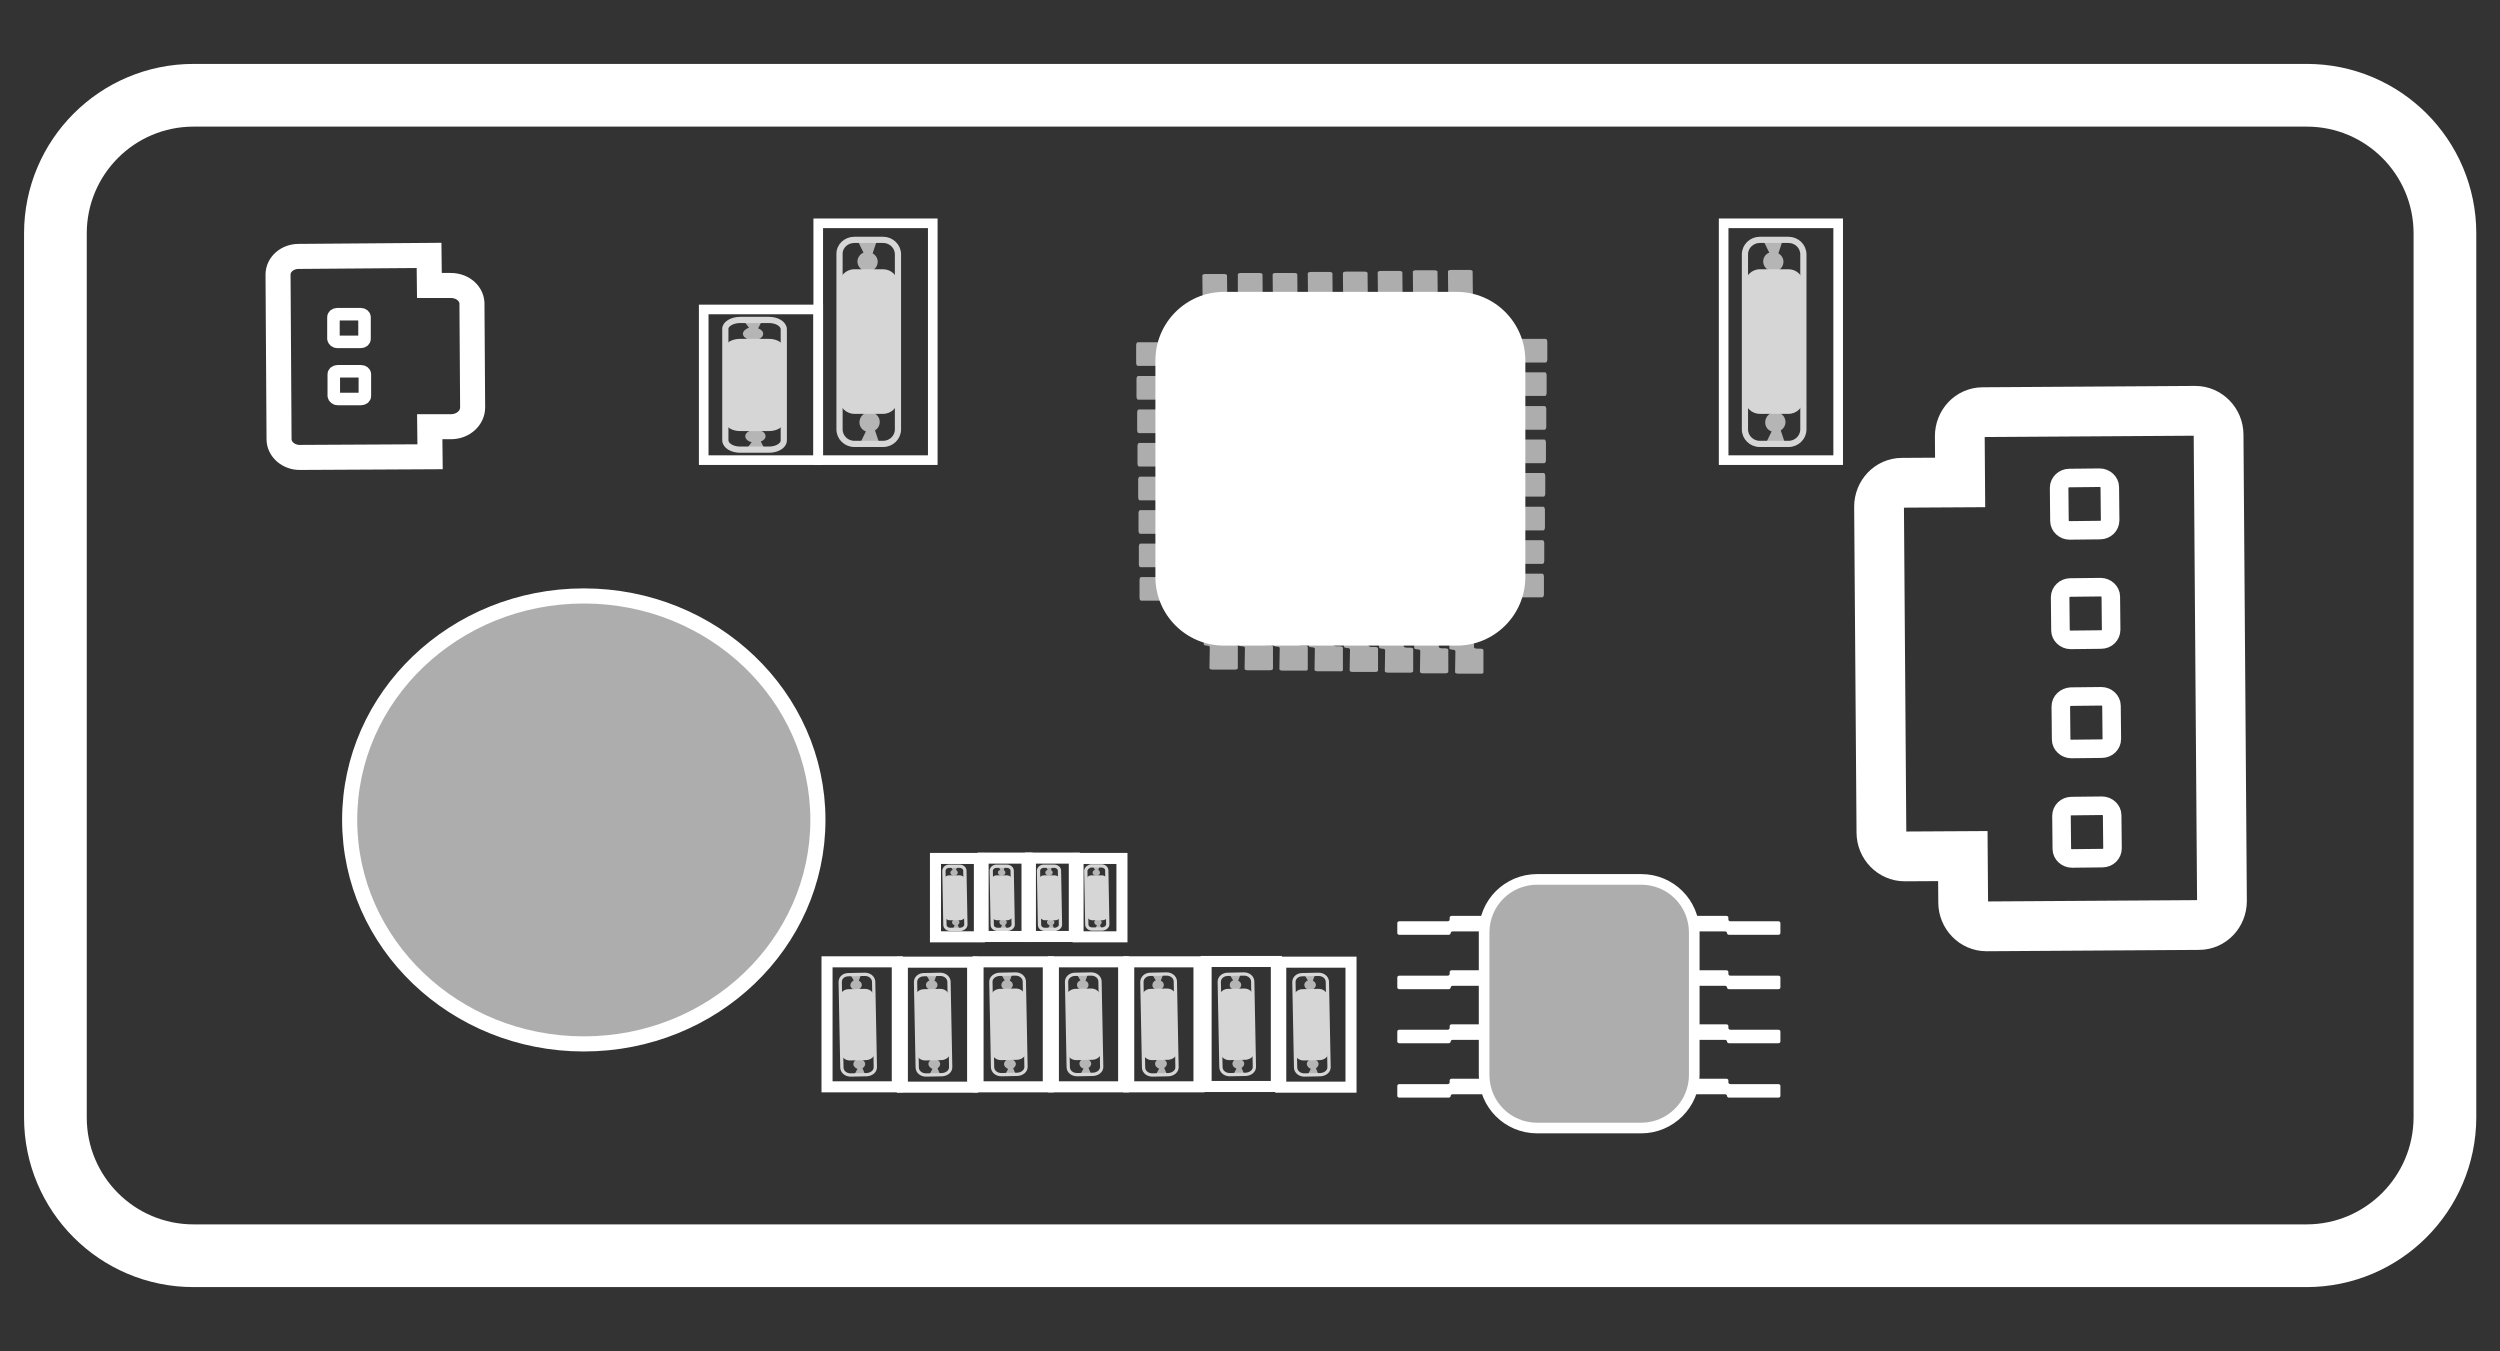 <?xml version="1.0" encoding="utf-8"?>
<!-- Generator: Adobe Illustrator 22.0.0, SVG Export Plug-In . SVG Version: 6.00 Build 0)  -->
<svg version="1.1" id="图层_1" xmlns="http://www.w3.org/2000/svg" xmlns:xlink="http://www.w3.org/1999/xlink" x="0px" y="0px"
	 viewBox="0 0 740 400" style="enable-background:new 0 0 740 400;" xml:space="preserve">
<rect x="0" y="0" width="740" height="400" fill="#333333" stroke="none"/>
<style type="text/css">
	.st0{fill:none;stroke:#FFFFFF;stroke-width:14.734;stroke-miterlimit:10;}
	.st1{fill:none;stroke:#FFFFFF;stroke-width:5.491;stroke-miterlimit:10;}
	.st2{opacity:0.6;fill:#FFFFFF;enable-background:new    ;}
	.st3{fill:none;stroke:#FFFFFF;stroke-width:7.409;stroke-miterlimit:10;}
	.st4{fill:none;stroke:#FFFFFF;stroke-width:3.705;stroke-miterlimit:10;}
	.st5{fill:none;stroke:#FFFFFF;stroke-width:4.473;stroke-miterlimit:10;}
	.st6{fill:#FFFFFF;}
	.st7{opacity:0.6;}
	.st8{fill:none;stroke:#FFFFFF;stroke-width:3.147;stroke-miterlimit:10;}
	.st9{fill:none;stroke:#FFFFFF;stroke-width:2.846;stroke-miterlimit:10;}
	.st10{opacity:0.8;}
	.st11{fill:none;stroke:#FFFFFF;stroke-width:1.835;stroke-miterlimit:10;}
	.st12{fill:none;stroke:#FFFFFF;stroke-width:3.272;stroke-miterlimit:10;}
	.st13{fill:none;stroke:#FFFFFF;stroke-width:0.971;stroke-miterlimit:10;}
	.st14{fill:none;stroke:#FFFFFF;stroke-width:18.563;stroke-miterlimit:10;}
</style>
<g>
	<g>
		<g>
			<path class="st0" d="M563.8,253.5l17.2-0.1l0.1,13.7c0,3.9,3.1,7.1,6.9,7.1l62.9-0.4c3.8,0,6.8-3.2,6.8-7.1l-1-138
				c0-3.9-3.1-7.1-6.9-7.1l-62.9,0.4c-3.8,0-6.8,3.2-6.8,7.1l0.1,13.7l-17.2,0.1c-3.8,0-6.8,3.2-6.8,7.1l0.7,96.4
				C556.9,250.3,560,253.5,563.8,253.5z"/>
			<path class="st1" d="M613.2,238.6l9-0.1c1.6,0,3,1.3,3,2.8l0.1,9.8c0,1.6-1.3,2.9-3,2.9l-9,0.1c-1.6,0-3-1.3-3-2.8l-0.1-9.8
				C610.2,239.9,611.5,238.6,613.2,238.6z"/>
			<path class="st1" d="M613,206.2l9-0.1c1.6,0,3,1.3,3,2.8l0.1,9.8c0,1.6-1.3,2.9-3,2.9l-9,0.1c-1.6,0-3-1.3-3-2.8l-0.1-9.8
				C610,207.5,611.4,206.3,613,206.2z"/>
			<path class="st1" d="M612.8,173.9l9-0.1c1.6,0,3,1.3,3,2.8l0.1,9.8c0,1.6-1.3,2.9-3,2.9l-9,0.1c-1.6,0-3-1.3-3-2.8l-0.1-9.8
				C609.8,175.2,611.2,173.9,612.8,173.9z"/>
			<path class="st1" d="M612.5,141.5l9-0.1c1.6,0,3,1.3,3,2.8l0.1,9.8c0,1.6-1.3,2.9-3,2.9l-9,0.1c-1.6,0-3-1.3-3-2.8l-0.1-9.8
				C609.5,142.8,610.9,141.5,612.5,141.5z"/>
		</g>
		<ellipse class="st2" cx="172.8" cy="242.7" rx="69.3" ry="66.3"/>
		<g>
			<path class="st3" d="M133.4,84.5h-6.3l-0.1-8.9l-38.6,0.3c-3.4,0-6.1,2.4-6.1,5.4l0.3,48.7c0,3,2.8,5.4,6.1,5.4l38.6-0.2
				l-0.1-8.9h6.3c3.6,0,6.4-2.6,6.4-5.7l-0.2-30.3C139.9,87.1,137.1,84.5,133.4,84.5z"/>
			<g>
				<path class="st4" d="M99.8,101.2h7c0.6,0,1.1-0.4,1.1-0.9v-6.4c0-0.5-0.5-0.9-1.1-0.9h-7c-0.6,0-1.1,0.4-1.1,0.9v6.4
					C98.8,100.8,99.3,101.2,99.8,101.2z"/>
				<path class="st4" d="M99.9,118.1h7c0.6,0,1.1-0.4,1.1-0.9v-6.4c0-0.5-0.5-0.9-1.1-0.9h-7c-0.6,0-1.1,0.4-1.1,0.9v6.4
					C98.9,117.7,99.4,118.1,99.9,118.1z"/>
			</g>
		</g>
		<ellipse class="st5" cx="172.8" cy="242.7" rx="69.3" ry="66.3"/>
		<g>
			<path class="st6" d="M431.2,191.1h-68.9c-11.2,0-20.3-9.1-20.3-20.3v-64.1c0-11.2,9.1-20.3,20.3-20.3h68.9
				c11.2,0,20.3,9.1,20.3,20.3v64.1C451.5,182,442.4,191.1,431.2,191.1z"/>
			<g class="st7">
				<path class="st6" d="M353.2,99.4v-6.6c0-0.2,0.4-0.4,0.9-0.4h1c0.5,0,0.9-0.2,0.9-0.4l-0.1-10.5c0-0.2,0.4-0.4,0.9-0.4h5.5
					c0.5,0,0.9,0.2,0.9,0.4l0.1,10.8c0,0.2-0.4,0.4-0.9,0.4l0,0c-0.5,0-0.9,0.2-0.9,0.4l0.1,6.3c0,0.2-0.4,0.4-0.9,0.4H354
					C353.6,99.9,353.2,99.7,353.2,99.4z"/>
				<path class="st6" d="M363.6,99.2v-6.6c0-0.2,0.4-0.4,0.9-0.4h1c0.5,0,0.9-0.2,0.9-0.4V81.2c0-0.2,0.4-0.4,0.9-0.4h5.5
					c0.5,0,0.9,0.2,0.9,0.4l0.1,10.8c0,0.2-0.4,0.4-0.9,0.4l0,0c-0.5,0-0.9,0.2-0.9,0.4l0.1,6.3c0,0.2-0.4,0.4-0.9,0.4h-6.7
					C364,99.7,363.6,99.5,363.6,99.2z"/>
				<path class="st6" d="M374,99.1v-6.6c0-0.2,0.4-0.4,0.9-0.4h1c0.5,0,0.9-0.2,0.9-0.4l-0.1-10.5c0-0.2,0.4-0.4,0.9-0.4h5.5
					c0.5,0,0.9,0.2,0.9,0.4l0.1,10.8c0,0.2-0.4,0.4-0.9,0.4l0,0c-0.5,0-0.9,0.2-0.9,0.4l0.1,6.3c0,0.2-0.4,0.4-0.9,0.4h-6.7
					C374.4,99.5,374,99.3,374,99.1z"/>
				<path class="st6" d="M384.4,98.9v-6.6c0-0.2,0.4-0.4,0.9-0.4h1c0.5,0,0.9-0.2,0.9-0.4l-0.1-10.6c0-0.2,0.4-0.4,0.9-0.4h5.5
					c0.5,0,0.9,0.2,0.9,0.4l0.1,10.8c0,0.2-0.4,0.4-0.9,0.4l0,0c-0.5,0-0.9,0.2-0.9,0.4l0.1,6.3c0,0.2-0.4,0.4-0.9,0.4h-6.7
					C384.8,99.3,384.4,99.1,384.4,98.9z"/>
				<path class="st6" d="M394.8,98.7v-6.6c0-0.2,0.4-0.4,0.9-0.4h1c0.5,0,0.9-0.2,0.9-0.4l-0.1-10.5c0-0.2,0.4-0.4,0.9-0.4h5.5
					c0.5,0,0.9,0.2,0.9,0.4l0.1,10.8c0,0.2-0.4,0.4-0.9,0.4l0,0c-0.5,0-0.9,0.2-0.9,0.4l0.1,6.3c0,0.2-0.4,0.4-0.9,0.4h-6.7
					C395.2,99.1,394.8,98.9,394.8,98.7z"/>
				<path class="st6" d="M405.1,98.5v-6.6c0-0.2,0.4-0.4,0.9-0.4h1c0.5,0,0.9-0.2,0.9-0.4l-0.1-10.5c0-0.2,0.4-0.4,0.9-0.4h5.5
					c0.5,0,0.9,0.2,0.9,0.4l0.1,10.8c0,0.2-0.4,0.4-0.9,0.4l0,0c-0.5,0-0.9,0.2-0.9,0.4l0.1,6.3c0,0.2-0.4,0.4-0.9,0.4h-6.7
					C405.6,99,405.1,98.8,405.1,98.5z"/>
				<path class="st6" d="M415.5,98.3v-6.6c0-0.2,0.4-0.4,0.9-0.4h1c0.5,0,0.9-0.2,0.9-0.4l-0.1-10.5c0-0.2,0.4-0.4,0.9-0.4h5.5
					c0.5,0,0.9,0.2,0.9,0.4l0.1,10.8c0,0.2-0.4,0.4-0.9,0.4l0,0c-0.5,0-0.9,0.2-0.9,0.4l0.1,6.3c0,0.2-0.4,0.4-0.9,0.4h-6.7
					C415.9,98.8,415.5,98.6,415.5,98.3z"/>
				<path class="st6" d="M425.9,98.2v-6.6c0-0.2,0.4-0.4,0.9-0.4h1c0.5,0,0.9-0.2,0.9-0.4l-0.1-10.5c0-0.2,0.4-0.4,0.9-0.4h5.5
					c0.5,0,0.9,0.2,0.9,0.4l0.1,10.8c0,0.2-0.4,0.4-0.9,0.4l0,0c-0.5,0-0.9,0.2-0.9,0.4l0.1,6.3c0,0.2-0.4,0.4-0.9,0.4h-6.7
					C426.3,98.6,425.9,98.4,425.9,98.2z"/>
			</g>
			<g class="st7">
				<path class="st6" d="M439.1,199v-6.6c0-0.2-0.4-0.4-0.9-0.4h-1c-0.5,0-0.9-0.2-0.9-0.4l0.1-10.5c0-0.2-0.4-0.4-0.9-0.4h-5.5
					c-0.5,0-0.9,0.2-0.9,0.4l-0.1,10.8c0,0.2,0.4,0.4,0.9,0.4l0,0c0.5,0,0.9,0.2,0.9,0.4l-0.1,6.3c0,0.2,0.4,0.4,0.9,0.4h6.7
					C438.7,199.5,439.1,199.3,439.1,199z"/>
				<path class="st6" d="M428.7,198.9v-6.6c0-0.2-0.4-0.4-0.9-0.4h-1c-0.5,0-0.9-0.2-0.9-0.4L426,181c0-0.2-0.4-0.4-0.9-0.4h-5.5
					c-0.5,0-0.9,0.2-0.9,0.4l-0.1,10.8c0,0.2,0.4,0.4,0.9,0.4l0,0c0.5,0,0.9,0.2,0.9,0.4l-0.1,6.3c0,0.2,0.4,0.4,0.9,0.4h6.7
					C428.3,199.3,428.7,199.1,428.7,198.9z"/>
				<path class="st6" d="M418.3,198.7v-6.6c0-0.2-0.4-0.4-0.9-0.4h-1c-0.5,0-0.9-0.2-0.9-0.4l0.1-10.5c0-0.2-0.4-0.4-0.9-0.4h-5.5
					c-0.5,0-0.9,0.2-0.9,0.4l-0.1,10.8c0,0.2,0.4,0.4,0.9,0.4l0,0c0.5,0,0.9,0.2,0.9,0.4l-0.1,6.3c0,0.2,0.4,0.4,0.9,0.4h6.7
					C417.9,199.1,418.3,198.9,418.3,198.7z"/>
				<path class="st6" d="M407.9,198.5v-6.6c0-0.2-0.4-0.4-0.9-0.4h-1c-0.5,0-0.9-0.2-0.9-0.4l0.1-10.5c0-0.2-0.4-0.4-0.9-0.4h-5.5
					c-0.5,0-0.9,0.2-0.9,0.4l-0.1,10.8c0,0.2,0.4,0.4,0.9,0.4l0,0c0.5,0,0.9,0.2,0.9,0.4l-0.1,6.3c0,0.2,0.4,0.4,0.9,0.4h6.7
					C407.5,198.9,407.9,198.7,407.9,198.5z"/>
				<path class="st6" d="M397.5,198.3v-6.6c0-0.2-0.4-0.4-0.9-0.4h-1c-0.5,0-0.9-0.2-0.9-0.4l0.1-10.5c0-0.2-0.4-0.4-0.9-0.4h-5.5
					c-0.5,0-0.9,0.2-0.9,0.4l-0.1,10.8c0,0.2,0.4,0.4,0.9,0.4l0,0c0.5,0,0.9,0.2,0.9,0.4l-0.1,6.3c0,0.2,0.4,0.4,0.9,0.4h6.7
					C397.1,198.8,397.5,198.6,397.5,198.3z"/>
				<path class="st6" d="M387.1,198.1v-6.6c0-0.2-0.4-0.4-0.9-0.4h-1c-0.5,0-0.9-0.2-0.9-0.4l0.1-10.5c0-0.2-0.4-0.4-0.9-0.4h-5.5
					c-0.5,0-0.9,0.2-0.9,0.4l-0.1,10.8c0,0.2,0.4,0.4,0.9,0.4l0,0c0.5,0,0.9,0.2,0.9,0.4l-0.1,6.3c0,0.2,0.4,0.4,0.9,0.4h6.7
					C386.7,198.6,387.1,198.4,387.1,198.1z"/>
				<path class="st6" d="M376.8,198v-6.6c0-0.2-0.4-0.4-0.9-0.4h-1c-0.5,0-0.9-0.2-0.9-0.4l0.1-10.5c0-0.2-0.4-0.4-0.9-0.4h-5.5
					c-0.5,0-0.9,0.2-0.9,0.4l-0.1,10.8c0,0.2,0.4,0.4,0.9,0.4l0,0c0.5,0,0.9,0.2,0.9,0.4l-0.1,6.3c0,0.2,0.4,0.4,0.9,0.4h6.7
					C376.3,198.4,376.8,198.2,376.8,198z"/>
				<path class="st6" d="M366.4,197.8v-6.6c0-0.2-0.4-0.4-0.9-0.4h-1c-0.5,0-0.9-0.2-0.9-0.4l0.1-10.5c0-0.2-0.4-0.4-0.9-0.4h-5.5
					c-0.5,0-0.9,0.2-0.9,0.4l-0.1,10.8c0,0.2,0.4,0.4,0.9,0.4l0,0c0.5,0,0.9,0.2,0.9,0.4l-0.1,6.3c0,0.2,0.4,0.4,0.9,0.4h6.7
					C366,198.2,366.4,198,366.4,197.8z"/>
			</g>
			<g class="st7">
				<path class="st6" d="M437.6,179.6h6.9c0.3,0,0.5-0.4,0.5-0.9v-1c0-0.5,0.2-0.9,0.5-0.9h11c0.3,0,0.5-0.4,0.5-0.9v-5.2
					c0-0.5-0.2-0.9-0.5-0.9h-11.3c-0.2,0-0.4,0.4-0.5,0.8l0,0c0,0.5-0.2,0.8-0.5,0.8h-6.6c-0.3,0-0.5,0.4-0.5,0.9v6.4
					C437.1,179.2,437.3,179.6,437.6,179.6z"/>
				<path class="st6" d="M437.7,169.7h6.9c0.3,0,0.5-0.4,0.5-0.9v-1c0-0.5,0.2-0.9,0.5-0.9h11c0.3,0,0.5-0.4,0.5-0.9v-5.2
					c0-0.5-0.2-0.9-0.5-0.9h-11.3c-0.2,0-0.4,0.4-0.5,0.8l0,0c0,0.5-0.2,0.8-0.5,0.8h-6.6c-0.3,0-0.5,0.4-0.5,0.9v6.4
					C437.3,169.3,437.5,169.7,437.7,169.7z"/>
				<path class="st6" d="M437.9,159.8h6.9c0.3,0,0.5-0.4,0.5-0.9v-1c0-0.5,0.2-0.9,0.5-0.9h11c0.3,0,0.5-0.4,0.5-0.9v-5.2
					c0-0.5-0.2-0.9-0.5-0.9h-11.3c-0.2,0-0.4,0.4-0.5,0.8l0,0c0,0.5-0.2,0.8-0.5,0.8h-6.6c-0.3,0-0.5,0.4-0.5,0.9v6.4
					C437.4,159.4,437.6,159.8,437.9,159.8z"/>
				<path class="st6" d="M438,149.8h6.9c0.3,0,0.5-0.4,0.5-0.9v-1c0-0.5,0.2-0.9,0.5-0.9h11c0.3,0,0.5-0.4,0.5-0.9v-5.2
					c0-0.5-0.2-0.9-0.5-0.9h-11.3c-0.2,0-0.4,0.4-0.5,0.8l0,0c0,0.5-0.2,0.8-0.5,0.8H438c-0.3,0-0.5,0.4-0.5,0.9v6.4
					C437.6,149.4,437.8,149.8,438,149.8z"/>
				<path class="st6" d="M438.2,139.9h6.9c0.3,0,0.5-0.4,0.5-0.9v-1c0-0.5,0.2-0.9,0.5-0.9h11c0.3,0,0.5-0.4,0.5-0.9V131
					c0-0.5-0.2-0.9-0.5-0.9h-11.3c-0.2,0-0.4,0.4-0.5,0.8l0,0c0,0.5-0.2,0.8-0.5,0.8h-6.6c-0.3,0-0.5,0.4-0.5,0.9v6.4
					C437.7,139.5,437.9,139.9,438.2,139.9z"/>
				<path class="st6" d="M438.3,130h6.9c0.3,0,0.5-0.4,0.5-0.9v-1c0-0.5,0.2-0.9,0.5-0.9h11c0.3,0,0.5-0.4,0.5-0.9v-5.2
					c0-0.5-0.2-0.9-0.5-0.9h-11.3c-0.2,0-0.4,0.4-0.5,0.8l0,0c0,0.5-0.2,0.8-0.5,0.8h-6.6c-0.3,0-0.5,0.4-0.5,0.9v6.4
					C437.8,129.6,438,130,438.3,130z"/>
				<path class="st6" d="M438.4,120h6.9c0.3,0,0.5-0.4,0.5-0.9v-1c0-0.5,0.2-0.9,0.5-0.9h11c0.3,0,0.5-0.4,0.5-0.9v-5.2
					c0-0.5-0.2-0.9-0.5-0.9H446c-0.2,0-0.4,0.4-0.5,0.8l0,0c0,0.5-0.2,0.8-0.5,0.8h-6.6c-0.3,0-0.5,0.4-0.5,0.9v6.4
					C438,119.6,438.2,120,438.4,120z"/>
				<path class="st6" d="M438.6,110.1h6.9c0.3,0,0.5-0.4,0.5-0.9v-1c0-0.5,0.2-0.9,0.5-0.9h11c0.3,0,0.5-0.4,0.5-0.9v-5.2
					c0-0.5-0.2-0.9-0.5-0.9h-11.3c-0.2,0-0.4,0.4-0.5,0.8l0,0c0,0.5-0.2,0.8-0.5,0.8h-6.6c-0.3,0-0.5,0.4-0.5,0.9v6.4
					C438.1,109.7,438.3,110.1,438.6,110.1z"/>
			</g>
			<g class="st7">
				<path class="st6" d="M356.7,180.6h-6.9c-0.3,0-0.5-0.4-0.5-0.9v-1c0-0.5-0.2-0.9-0.5-0.9h-11c-0.3,0-0.5-0.4-0.5-0.9v-5.2
					c0-0.5,0.2-0.9,0.5-0.9h11.3c0.2,0,0.4,0.4,0.5,0.8l0,0c0,0.5,0.2,0.8,0.5,0.8h6.6c0.3,0,0.5,0.4,0.5,0.9v6.4
					C357.1,180.3,356.9,180.6,356.7,180.6z"/>
				<path class="st6" d="M356.5,170.7h-6.9c-0.3,0-0.5-0.4-0.5-0.9v-1c0-0.5-0.2-0.9-0.5-0.9h-11c-0.3,0-0.5-0.4-0.5-0.9v-5.2
					c0-0.5,0.2-0.9,0.5-0.9h11.3c0.2,0,0.4,0.4,0.5,0.8l0,0c0,0.5,0.2,0.8,0.5,0.8h6.6c0.3,0,0.5,0.4,0.5,0.9v6.4
					C357,170.3,356.8,170.7,356.5,170.7z"/>
				<path class="st6" d="M356.4,160.8h-6.9c-0.3,0-0.5-0.4-0.5-0.9v-1c0-0.5-0.2-0.9-0.5-0.9h-11c-0.3,0-0.5-0.4-0.5-0.9v-5.2
					c0-0.5,0.2-0.9,0.5-0.9h11.3c0.2,0,0.4,0.4,0.5,0.8l0,0c0,0.5,0.2,0.8,0.5,0.8h6.6c0.3,0,0.5,0.4,0.5,0.9v6.4
					C356.9,160.4,356.7,160.8,356.4,160.8z"/>
				<path class="st6" d="M356.3,150.9h-6.9c-0.3,0-0.5-0.4-0.5-0.9v-1c0-0.5-0.2-0.9-0.5-0.9h-11c-0.3,0-0.5-0.4-0.5-0.9V142
					c0-0.5,0.2-0.9,0.5-0.9h11.3c0.2,0,0.4,0.4,0.5,0.8l0,0c0,0.5,0.2,0.8,0.5,0.8h6.6c0.3,0,0.5,0.4,0.5,0.9v6.4
					C356.7,150.5,356.5,150.9,356.3,150.9z"/>
				<path class="st6" d="M356.1,140.9h-6.9c-0.3,0-0.5-0.4-0.5-0.9v-1c0-0.5-0.2-0.9-0.5-0.9h-11c-0.3,0-0.5-0.4-0.5-0.9V132
					c0-0.5,0.2-0.9,0.5-0.9h11.3c0.2,0,0.4,0.4,0.5,0.8l0,0c0,0.5,0.2,0.8,0.5,0.8h6.6c0.3,0,0.5,0.4,0.5,0.9v6.4
					C356.6,140.5,356.4,140.9,356.1,140.9z"/>
				<path class="st6" d="M356,131h-6.9c-0.3,0-0.5-0.4-0.5-0.9v-1c0-0.5-0.2-0.9-0.5-0.9h-11c-0.3,0-0.5-0.4-0.5-0.9v-5.2
					c0-0.5,0.2-0.9,0.5-0.9h11.3c0.2,0,0.4,0.4,0.5,0.8l0,0c0,0.5,0.2,0.8,0.5,0.8h6.6c0.3,0,0.5,0.4,0.5,0.9v6.4
					C356.4,130.6,356.2,131,356,131z"/>
				<path class="st6" d="M355.8,121.1h-6.9c-0.3,0-0.5-0.4-0.5-0.9v-1c0-0.5-0.2-0.9-0.5-0.9h-11c-0.3,0-0.5-0.4-0.5-0.9v-5.2
					c0-0.5,0.2-0.9,0.5-0.9h11.3c0.2,0,0.4,0.4,0.5,0.8l0,0c0,0.5,0.2,0.8,0.5,0.8h6.6c0.3,0,0.5,0.4,0.5,0.9v6.4
					C356.3,120.7,356.1,121.1,355.8,121.1z"/>
				<path class="st6" d="M355.7,111.1h-6.9c-0.3,0-0.5-0.4-0.5-0.9v-1c0-0.5-0.2-0.9-0.5-0.9h-11c-0.3,0-0.5-0.4-0.5-0.9v-5.2
					c0-0.5,0.2-0.9,0.5-0.9h11.3c0.2,0,0.4,0.4,0.5,0.8l0,0c0,0.5,0.2,0.8,0.5,0.8h6.6c0.3,0,0.5,0.4,0.5,0.9v6.4
					C356.2,110.7,356,111.1,355.7,111.1z"/>
			</g>
		</g>
		<g>
			<path class="st2" d="M485.8,333.9H455c-8.7,0-15.7-7-15.7-15.7V276c0-8.7,7-15.7,15.7-15.7h30.8c8.7,0,15.7,7,15.7,15.7v42.2
				C501.5,326.9,494.4,333.9,485.8,333.9z"/>
			<path class="st8" d="M485.8,333.9H455c-8.7,0-15.7-7-15.7-15.7V276c0-8.7,7-15.7,15.7-15.7h30.8c8.7,0,15.7,7,15.7,15.7v42.2
				C501.5,326.9,494.4,333.9,485.8,333.9z"/>
			<g>
				<g>
					<path class="st6" d="M502.1,271.1h8.9c0.3,0,0.6,0.2,0.6,0.5v0.6c0,0.3,0.3,0.5,0.6,0.5h14.2c0.3,0,0.6,0.2,0.6,0.5v3
						c0,0.3-0.3,0.5-0.6,0.5h-14.6c-0.3,0-0.6-0.2-0.6-0.5l0,0c0-0.3-0.3-0.5-0.6-0.5h-8.6c-0.3,0-0.6-0.2-0.6-0.5v-3.6
						C501.5,271.4,501.7,271.1,502.1,271.1z"/>
					<path class="st6" d="M502.1,287.2h8.9c0.3,0,0.6,0.2,0.6,0.5v0.6c0,0.3,0.3,0.5,0.6,0.5h14.2c0.3,0,0.6,0.2,0.6,0.5v3
						c0,0.3-0.3,0.5-0.6,0.5h-14.6c-0.3,0-0.6-0.2-0.6-0.5l0,0c0-0.3-0.3-0.5-0.6-0.5h-8.6c-0.3,0-0.6-0.2-0.6-0.5v-3.6
						C501.5,287.4,501.7,287.2,502.1,287.2z"/>
					<path class="st6" d="M502.1,303.2h8.9c0.3,0,0.6,0.2,0.6,0.5v0.6c0,0.3,0.3,0.5,0.6,0.5h14.2c0.3,0,0.6,0.2,0.6,0.5v3
						c0,0.3-0.3,0.5-0.6,0.5h-14.6c-0.3,0-0.6-0.2-0.6-0.5l0,0c0-0.3-0.3-0.5-0.6-0.5h-8.6c-0.3,0-0.6-0.2-0.6-0.5v-3.6
						C501.5,303.5,501.7,303.2,502.1,303.2z"/>
					<path class="st6" d="M502.1,319.3h8.9c0.3,0,0.6,0.2,0.6,0.5v0.6c0,0.3,0.3,0.5,0.6,0.5h14.2c0.3,0,0.6,0.2,0.6,0.5v3
						c0,0.3-0.3,0.5-0.6,0.5h-14.6c-0.3,0-0.6-0.2-0.6-0.5l0,0c0-0.3-0.3-0.5-0.6-0.5h-8.6c-0.3,0-0.6-0.2-0.6-0.5v-3.6
						C501.5,319.5,501.7,319.3,502.1,319.3z"/>
				</g>
				<g>
					<path class="st6" d="M438.6,271.1h-8.9c-0.3,0-0.6,0.2-0.6,0.5v0.6c0,0.3-0.3,0.5-0.6,0.5h-14.3c-0.3,0-0.6,0.2-0.6,0.5v3
						c0,0.3,0.3,0.5,0.6,0.5h14.6c0.3,0,0.6-0.2,0.6-0.5l0,0c0-0.3,0.3-0.5,0.6-0.5h8.6c0.3,0,0.6-0.2,0.6-0.5v-3.6
						C439.2,271.4,439,271.1,438.6,271.1z"/>
					<path class="st6" d="M438.6,287.2h-8.9c-0.3,0-0.6,0.2-0.6,0.5v0.6c0,0.3-0.3,0.5-0.6,0.5h-14.3c-0.3,0-0.6,0.2-0.6,0.5v3
						c0,0.3,0.3,0.5,0.6,0.5h14.6c0.3,0,0.6-0.2,0.6-0.5l0,0c0-0.3,0.3-0.5,0.6-0.5h8.6c0.3,0,0.6-0.2,0.6-0.5v-3.6
						C439.2,287.4,439,287.2,438.6,287.2z"/>
					<path class="st6" d="M438.6,303.2h-8.9c-0.3,0-0.6,0.2-0.6,0.5v0.6c0,0.3-0.3,0.5-0.6,0.5h-14.3c-0.3,0-0.6,0.2-0.6,0.5v3
						c0,0.3,0.3,0.5,0.6,0.5h14.6c0.3,0,0.6-0.2,0.6-0.5l0,0c0-0.3,0.3-0.5,0.6-0.5h8.6c0.3,0,0.6-0.2,0.6-0.5v-3.6
						C439.2,303.5,439,303.2,438.6,303.2z"/>
					<path class="st6" d="M438.6,319.3h-8.9c-0.3,0-0.6,0.2-0.6,0.5v0.6c0,0.3-0.3,0.5-0.6,0.5h-14.3c-0.3,0-0.6,0.2-0.6,0.5v3
						c0,0.3,0.3,0.5,0.6,0.5h14.6c0.3,0,0.6-0.2,0.6-0.5l0,0c0-0.3,0.3-0.5,0.6-0.5h8.6c0.3,0,0.6-0.2,0.6-0.5v-3.6
						C439.2,319.5,439,319.3,438.6,319.3z"/>
				</g>
			</g>
		</g>
		<g>
			<g>
				<rect x="242.2" y="66.1" class="st9" width="33.9" height="70.1"/>
				<g class="st10">
					<path class="st11" d="M252.9,71h8.5c2.4,0,4.4,1.9,4.4,4.3v51.8c0,2.4-2,4.3-4.4,4.3h-8.5c-2.4,0-4.4-1.9-4.4-4.3V75.3
						C248.4,72.9,250.4,71,252.9,71z"/>
					<path class="st6" d="M252.9,79.7h8.5c2.4,0,4.4,1.9,4.4,4.3v34.2c0,2.4-2,4.3-4.4,4.3h-8.5c-2.4,0-4.4-1.9-4.4-4.3V84
						C248.4,81.7,250.4,79.7,252.9,79.7z"/>
					<g class="st10">
						<path class="st6" d="M253.8,77.4c0,1.6,1.4,2.9,3,3c1.6,0.1,3-1.3,3-2.9c0-1.1-0.6-2-1.5-2.5l1.3-3.9l-5.7,0.2l1.7,3.5
							C254.7,75.1,253.8,76.2,253.8,77.4z"/>
						<path class="st6" d="M254.4,125c0-1.6,1.3-3,3-3c1.7,0,3,1.3,3,2.9c0,1.1-0.6,2-1.4,2.5l1.3,3.9l-5.7-0.1l1.7-3.5
							C255.2,127.3,254.4,126.3,254.4,125z"/>
					</g>
				</g>
			</g>
			<g>
				<rect x="208.3" y="91.6" class="st9" width="33.9" height="44.6"/>
				<g class="st10">
					<path class="st11" d="M219.1,94.7h8.5c2.4,0,4.4,1.2,4.4,2.8v32.9c0,1.5-2,2.7-4.4,2.7h-8.5c-2.4,0-4.4-1.2-4.4-2.8V97.4
						C214.6,96,216.6,94.7,219.1,94.7z"/>
					<path class="st6" d="M219.1,100.3h8.5c2.4,0,4.4,1.2,4.4,2.8v21.8c0,1.5-2,2.7-4.4,2.7h-8.5c-2.4,0-4.4-1.2-4.4-2.8V103
						C214.6,101.5,216.6,100.3,219.1,100.3z"/>
					<g class="st10">
						<path class="st6" d="M219.9,98.8c0,1,1.4,1.9,3,1.9c1.7,0,3-0.8,3-1.9c0-0.7-0.6-1.3-1.5-1.6l1.3-2.5l-5.7,0.1l1.7,2.2
							C220.8,97.3,219.9,98,219.9,98.8z"/>
						<path class="st6" d="M220.6,129.1c0-1,1.3-1.9,3-1.9s3,0.8,3,1.9c0,0.7-0.6,1.3-1.4,1.6l1.3,2.5l-5.7-0.1l1.7-2.2
							C221.3,130.6,220.6,129.9,220.6,129.1z"/>
					</g>
				</g>
			</g>
		</g>
		<g>
			<rect x="510.2" y="66.1" class="st9" width="33.9" height="70.1"/>
			<g class="st10">
				<path class="st11" d="M520.9,71h8.5c2.4,0,4.4,1.9,4.4,4.3v51.8c0,2.4-2,4.3-4.4,4.3h-8.5c-2.4,0-4.4-1.9-4.4-4.3V75.3
					C516.5,72.9,518.5,71,520.9,71z"/>
				<path class="st6" d="M520.9,79.7h8.5c2.4,0,4.4,1.9,4.4,4.3v34.2c0,2.4-2,4.3-4.4,4.3h-8.5c-2.4,0-4.4-1.9-4.4-4.3V84
					C516.5,81.7,518.5,79.7,520.9,79.7z"/>
				<g class="st10">
					<path class="st6" d="M521.9,77.4c0,1.6,1.4,2.9,3,3c1.7,0,3-1.3,3-2.9c0-1.1-0.6-2-1.5-2.5l1.3-3.9l-5.7,0.2l1.7,3.5
						C522.7,75.1,521.9,76.2,521.9,77.4z"/>
					<path class="st6" d="M522.5,125c0-1.6,1.3-3,3-3s3,1.3,3,2.9c0,1.1-0.6,2-1.4,2.5l1.3,3.9l-5.7-0.1l1.7-3.5
						C523.2,127.3,522.5,126.3,522.5,125z"/>
				</g>
			</g>
		</g>
		<g>
			<g>
				<rect x="244.8" y="284.7" class="st12" width="20.8" height="37"/>
				<g class="st10">
					<path class="st13" d="M251.2,288.5l4.8-0.1c1.4,0,2.5,0.9,2.6,2.1l0.5,25.4c0,1.2-1.1,2.1-2.5,2.2l-4.8,0.1
						c-1.4,0-2.5-0.9-2.6-2.1l-0.5-25.4C248.7,289.4,249.7,288.5,251.2,288.5z"/>
					<path class="st6" d="M251.2,292.8l4.8-0.1c1.4,0,2.5,0.9,2.6,2.1l0.3,16.8c0,1.2-1.1,2.1-2.5,2.2l-4.8,0.1
						c-1.4,0-2.5-0.9-2.6-2.1l-0.3-16.8C248.7,293.8,249.8,292.8,251.2,292.8z"/>
					<g class="st10">
						<path class="st6" d="M251.7,291.6c0,0.8,0.8,1.4,1.7,1.4c1,0,1.7-0.7,1.7-1.5c0-0.5-0.4-1-0.9-1.2l0.7-1.9l-3.2,0.1l1,1.7
							C252.2,290.5,251.7,291,251.7,291.6z"/>
						<path class="st6" d="M252.6,315c0-0.8,0.7-1.5,1.7-1.5s1.7,0.6,1.8,1.4c0,0.5-0.3,1-0.8,1.3l0.8,1.9h-3.2l0.9-1.7
							C253.1,316.1,252.6,315.6,252.6,315z"/>
					</g>
				</g>
			</g>
			<g>
				<rect x="267.1" y="284.8" class="st12" width="20.8" height="37"/>
				<g class="st10">
					<path class="st13" d="M273.5,288.5l4.8-0.1c1.4,0,2.5,0.9,2.6,2.1l0.5,25.4c0,1.2-1.1,2.1-2.5,2.2l-4.8,0.1
						c-1.4,0-2.5-0.9-2.6-2.1l-0.5-25.4C271,289.4,272.1,288.5,273.5,288.5z"/>
					<path class="st6" d="M273.5,292.8l4.8-0.1c1.4,0,2.5,0.9,2.6,2.1l0.3,16.8c0,1.2-1.1,2.1-2.5,2.2l-4.8,0.1
						c-1.4,0-2.5-0.9-2.6-2.1L271,295C271,293.7,272.2,292.8,273.5,292.8z"/>
					<g class="st10">
						<path class="st6" d="M274.1,291.6c0,0.8,0.8,1.4,1.7,1.4c1,0,1.7-0.7,1.7-1.5c0-0.5-0.4-1-0.9-1.2l0.7-1.9l-3.2,0.1l1,1.7
							C274.5,290.5,274,291,274.1,291.6z"/>
						<path class="st6" d="M274.8,315c0-0.8,0.7-1.5,1.7-1.5s1.7,0.6,1.8,1.4c0,0.5-0.3,1-0.8,1.3l0.8,1.9h-3.2l0.9-1.7
							C275.3,316.1,274.9,315.6,274.8,315z"/>
					</g>
				</g>
			</g>
			<g>
				<rect x="289.5" y="284.7" class="st12" width="20.8" height="37"/>
				<g class="st10">
					<path class="st13" d="M295.8,288.4l4.8-0.1c1.4,0,2.5,0.9,2.6,2.1l0.5,25.4c0,1.2-1.1,2.1-2.5,2.2l-4.8,0.1
						c-1.4,0-2.5-0.9-2.6-2.1l-0.5-25.4C293.3,289.4,294.4,288.5,295.8,288.4z"/>
					<path class="st6" d="M295.9,292.7l4.8-0.1c1.4,0,2.5,0.9,2.6,2.1l0.3,16.8c0,1.2-1.1,2.1-2.5,2.2l-4.8,0.1
						c-1.4,0-2.5-0.9-2.6-2.1l-0.3-16.8C293.4,293.7,294.5,292.8,295.9,292.7z"/>
					<g class="st10">
						<path class="st6" d="M296.4,291.6c0,0.8,0.8,1.4,1.7,1.4c1,0,1.7-0.7,1.7-1.5c0-0.5-0.4-1-0.9-1.2l0.7-1.9l-3.2,0.1l1,1.7
							C296.8,290.4,296.4,291,296.4,291.6z"/>
						<path class="st6" d="M297.2,315c0-0.8,0.7-1.5,1.7-1.5s1.7,0.6,1.8,1.4c0,0.5-0.3,1-0.8,1.3l0.8,1.9h-3.2l0.9-1.7
							C297.7,316.1,297.2,315.6,297.2,315z"/>
					</g>
				</g>
			</g>
			<g>
				<rect x="311.8" y="284.7" class="st12" width="20.8" height="37"/>
				<g class="st10">
					<path class="st13" d="M318.2,288.4l4.8-0.1c1.4,0,2.5,0.9,2.6,2.1l0.5,25.4c0,1.2-1.1,2.1-2.5,2.2l-4.8,0.1
						c-1.4,0-2.5-0.9-2.6-2.1l-0.5-25.4C315.7,289.4,316.8,288.4,318.2,288.4z"/>
					<path class="st6" d="M318.2,292.7l4.8-0.1c1.4,0,2.5,0.9,2.6,2.1l0.3,16.8c0,1.2-1.1,2.1-2.5,2.2l-4.8,0.1
						c-1.4,0-2.5-0.9-2.6-2.1l-0.3-16.8C315.7,293.7,316.9,292.8,318.2,292.7z"/>
					<g class="st10">
						<path class="st6" d="M318.8,291.6c0,0.8,0.8,1.4,1.7,1.4c1,0,1.7-0.7,1.7-1.5c0-0.5-0.4-1-0.9-1.2l0.7-1.9l-3.2,0.1l1,1.7
							C319.2,290.4,318.7,291,318.8,291.6z"/>
						<path class="st6" d="M319.5,314.9c0-0.8,0.7-1.5,1.7-1.5s1.7,0.6,1.8,1.4c0,0.5-0.3,1-0.8,1.3l0.8,1.9h-3.2l0.9-1.7
							C320,316.1,319.6,315.6,319.5,314.9z"/>
					</g>
				</g>
			</g>
			<g>
				<rect x="334.1" y="284.7" class="st12" width="20.8" height="37"/>
				<g class="st10">
					<path class="st13" d="M340.5,288.4l4.8-0.1c1.4,0,2.5,0.9,2.6,2.1l0.5,25.5c0,1.2-1.1,2.1-2.5,2.2l-4.8,0.1
						c-1.4,0-2.5-0.9-2.6-2.1l-0.5-25.4C338,289.4,339.1,288.4,340.5,288.4z"/>
					<path class="st6" d="M340.6,292.7l4.8-0.1c1.4,0,2.5,0.9,2.6,2.1l0.3,16.8c0,1.2-1.1,2.1-2.5,2.2l-4.8,0.1
						c-1.4,0-2.5-0.9-2.6-2.1l-0.3-16.8C338.1,293.7,339.2,292.7,340.6,292.7z"/>
					<g class="st10">
						<path class="st6" d="M341.1,291.6c0,0.8,0.8,1.4,1.7,1.4c1,0,1.7-0.7,1.7-1.5c0-0.5-0.4-1-0.9-1.2l0.7-1.9l-3.2,0.1l1,1.7
							C341.5,290.4,341.1,291,341.1,291.6z"/>
						<path class="st6" d="M341.9,314.9c0-0.8,0.7-1.5,1.7-1.5s1.7,0.6,1.8,1.4c0,0.5-0.3,1-0.8,1.3l0.8,1.9h-3.2l0.9-1.7
							C342.4,316.1,341.9,315.5,341.9,314.9z"/>
					</g>
				</g>
			</g>
			<g>
				<rect x="357" y="284.6" class="st12" width="20.8" height="37"/>
				<g class="st10">
					<path class="st13" d="M363.4,288.4l4.8-0.1c1.4,0,2.5,0.9,2.6,2.1l0.5,25.4c0,1.2-1.1,2.1-2.5,2.2l-4.8,0.1
						c-1.4,0-2.5-0.9-2.6-2.1l-0.5-25.4C360.9,289.4,362,288.4,363.4,288.4z"/>
					<path class="st6" d="M363.5,292.7l4.8-0.1c1.4,0,2.5,0.9,2.6,2.1l0.3,16.8c0,1.2-1.1,2.1-2.5,2.2l-4.8,0.1
						c-1.4,0-2.5-0.9-2.6-2.1l-0.3-16.8C361,293.7,362.1,292.7,363.5,292.7z"/>
					<g class="st10">
						<path class="st6" d="M364,291.6c0,0.8,0.8,1.4,1.7,1.4c1,0,1.7-0.7,1.7-1.5c0-0.5-0.4-1-0.9-1.2l0.7-1.9l-3.2,0.1l1,1.7
							C364.4,290.4,364,290.9,364,291.6z"/>
						<path class="st6" d="M364.8,314.9c0-0.8,0.7-1.5,1.7-1.5s1.7,0.6,1.8,1.4c0,0.5-0.3,1-0.8,1.3l0.8,1.9h-3.2l0.9-1.7
							C365.2,316,364.8,315.5,364.8,314.9z"/>
					</g>
				</g>
			</g>
			<g>
				<rect x="379.1" y="284.8" class="st12" width="20.8" height="37"/>
				<g class="st10">
					<path class="st13" d="M385.5,288.5l4.8-0.1c1.4,0,2.5,0.9,2.6,2.1l0.5,25.4c0,1.2-1.1,2.1-2.5,2.2l-4.8,0.1
						c-1.4,0-2.5-0.9-2.6-2.1l-0.5-25.4C383,289.4,384.1,288.5,385.5,288.5z"/>
					<path class="st6" d="M385.5,292.8l4.8-0.1c1.4,0,2.5,0.9,2.6,2.1l0.3,16.8c0,1.2-1.1,2.1-2.5,2.2l-4.8,0.1
						c-1.4,0-2.5-0.9-2.6-2.1L383,295C383,293.8,384.2,292.8,385.5,292.8z"/>
					<g class="st10">
						<path class="st6" d="M386.1,291.6c0,0.8,0.8,1.4,1.7,1.4c1,0,1.7-0.7,1.7-1.5c0-0.5-0.4-1-0.9-1.2l0.7-1.9l-3.2,0.1l1,1.7
							C386.5,290.5,386,291,386.1,291.6z"/>
						<path class="st6" d="M386.8,315c0-0.8,0.7-1.5,1.7-1.5s1.7,0.6,1.8,1.4c0,0.5-0.3,1-0.8,1.3l0.8,1.9h-3.2l0.9-1.7
							C387.3,316.1,386.9,315.6,386.8,315z"/>
					</g>
				</g>
			</g>
		</g>
		<g>
			<rect x="276.9" y="254.1" class="st12" width="13" height="23.2"/>
			<g class="st10">
				<path class="st13" d="M281,256.4h3c0.9,0,1.6,0.6,1.6,1.3l0.3,16c0,0.7-0.7,1.3-1.6,1.4h-3c-0.9,0-1.6-0.6-1.6-1.3l-0.3-16
					C279.4,257,280.1,256.4,281,256.4z"/>
				<path class="st6" d="M281,259.1h3c0.9,0,1.6,0.6,1.6,1.3l0.2,10.6c0,0.7-0.7,1.3-1.6,1.4h-3c-0.9,0-1.6-0.6-1.6-1.3l-0.2-10.6
					C279.4,259.7,280.1,259.1,281,259.1z"/>
				<g class="st10">
					<path class="st6" d="M281.3,258.3c0,0.5,0.5,0.9,1.1,0.9s1.1-0.4,1.1-0.9c0-0.3-0.2-0.6-0.5-0.8l0.4-1.2l-2,0.1l0.6,1.1
						C281.6,257.6,281.3,258,281.3,258.3z"/>
					<path class="st6" d="M281.8,273c0-0.5,0.5-0.9,1.1-0.9s1.1,0.4,1.1,0.9c0,0.3-0.2,0.6-0.5,0.8l0.5,1.2h-2l0.6-1.1
						C282.1,273.7,281.8,273.4,281.8,273z"/>
				</g>
			</g>
		</g>
		<g>
			<rect x="291" y="254" class="st12" width="13" height="23.2"/>
			<g class="st10">
				<path class="st13" d="M295,256.4h3c0.9,0,1.6,0.6,1.6,1.3l0.3,16c0,0.7-0.7,1.3-1.6,1.4h-3c-0.9,0-1.6-0.6-1.6-1.3l-0.3-16
					C293.4,257,294.1,256.4,295,256.4z"/>
				<path class="st6" d="M295,259.1h3c0.9,0,1.6,0.6,1.6,1.3l0.2,10.6c0,0.7-0.7,1.3-1.6,1.4h-3c-0.9,0-1.6-0.6-1.6-1.3l-0.2-10.6
					C293.5,259.7,294.2,259.1,295,259.1z"/>
				<g class="st10">
					<path class="st6" d="M295.4,258.3c0,0.5,0.5,0.9,1.1,0.9s1.1-0.4,1.1-0.9c0-0.3-0.2-0.6-0.5-0.8l0.4-1.2l-2,0.1l0.6,1.1
						C295.6,257.6,295.3,258,295.4,258.3z"/>
					<path class="st6" d="M295.8,273c0-0.5,0.5-0.9,1.1-0.9s1.1,0.4,1.1,0.9c0,0.3-0.2,0.6-0.5,0.8l0.5,1.2h-2l0.6-1.1
						C296.1,273.7,295.9,273.4,295.8,273z"/>
				</g>
			</g>
		</g>
		<g>
			<rect x="305" y="254" class="st12" width="13" height="23.2"/>
			<g class="st10">
				<path class="st13" d="M309,256.4h3c0.9,0,1.6,0.6,1.6,1.3l0.3,16c0,0.7-0.7,1.3-1.6,1.4h-3c-0.9,0-1.6-0.6-1.6-1.3l-0.3-16
					C307.4,257,308.1,256.4,309,256.4z"/>
				<path class="st6" d="M309.1,259.1h3c0.9,0,1.6,0.6,1.6,1.3L314,271c0,0.7-0.7,1.3-1.6,1.4h-3c-0.9,0-1.6-0.6-1.6-1.3l-0.2-10.6
					C307.5,259.7,308.2,259.1,309.1,259.1z"/>
				<g class="st10">
					<path class="st6" d="M309.4,258.3c0,0.5,0.5,0.9,1.1,0.9s1.1-0.4,1.1-0.9c0-0.3-0.2-0.6-0.5-0.8l0.4-1.2l-2,0.1l0.6,1.1
						C309.7,257.6,309.4,257.9,309.4,258.3z"/>
					<path class="st6" d="M309.9,273c0-0.5,0.5-0.9,1.1-0.9s1.1,0.4,1.1,0.9c0,0.3-0.2,0.6-0.5,0.8l0.5,1.2h-2l0.6-1.1
						C310.2,273.7,309.9,273.4,309.9,273z"/>
				</g>
			</g>
		</g>
		<g>
			<rect x="319.1" y="254.1" class="st12" width="13" height="23.2"/>
			<g class="st10">
				<path class="st13" d="M323,256.3h3c0.9,0,1.6,0.6,1.6,1.3l0.3,16c0,0.7-0.7,1.3-1.6,1.4h-3c-0.9,0-1.6-0.6-1.6-1.3l-0.3-16
					C321.5,257,322.2,256.4,323,256.3z"/>
				<path class="st6" d="M323.1,259.1h3c0.9,0,1.6,0.6,1.6,1.3L328,271c0,0.7-0.7,1.3-1.6,1.4h-3c-0.9,0-1.6-0.6-1.6-1.3l-0.2-10.6
					C321.5,259.7,322.2,259.1,323.1,259.1z"/>
				<g class="st10">
					<path class="st6" d="M323.4,258.3c0,0.5,0.5,0.9,1.1,0.9s1.1-0.4,1.1-0.9c0-0.3-0.2-0.6-0.5-0.8l0.4-1.2l-2,0.1l0.6,1.1
						C323.7,257.6,323.4,257.9,323.4,258.3z"/>
					<path class="st6" d="M323.9,273c0-0.5,0.5-0.9,1.1-0.9s1.1,0.4,1.1,0.9c0,0.3-0.2,0.6-0.5,0.8l0.5,1.2h-2l0.6-1.1
						C324.2,273.7,323.9,273.4,323.9,273z"/>
				</g>
			</g>
		</g>
	</g>
	<path class="st14" d="M682.7,371.7H57.3c-22.6,0-40.9-18.3-40.9-40.9V69.1c0-22.6,18.3-40.9,40.9-40.9h625.5
		c22.6,0,40.9,18.3,40.9,40.9v261.7C723.6,353.4,705.3,371.7,682.7,371.7z"/>
</g>
</svg>
